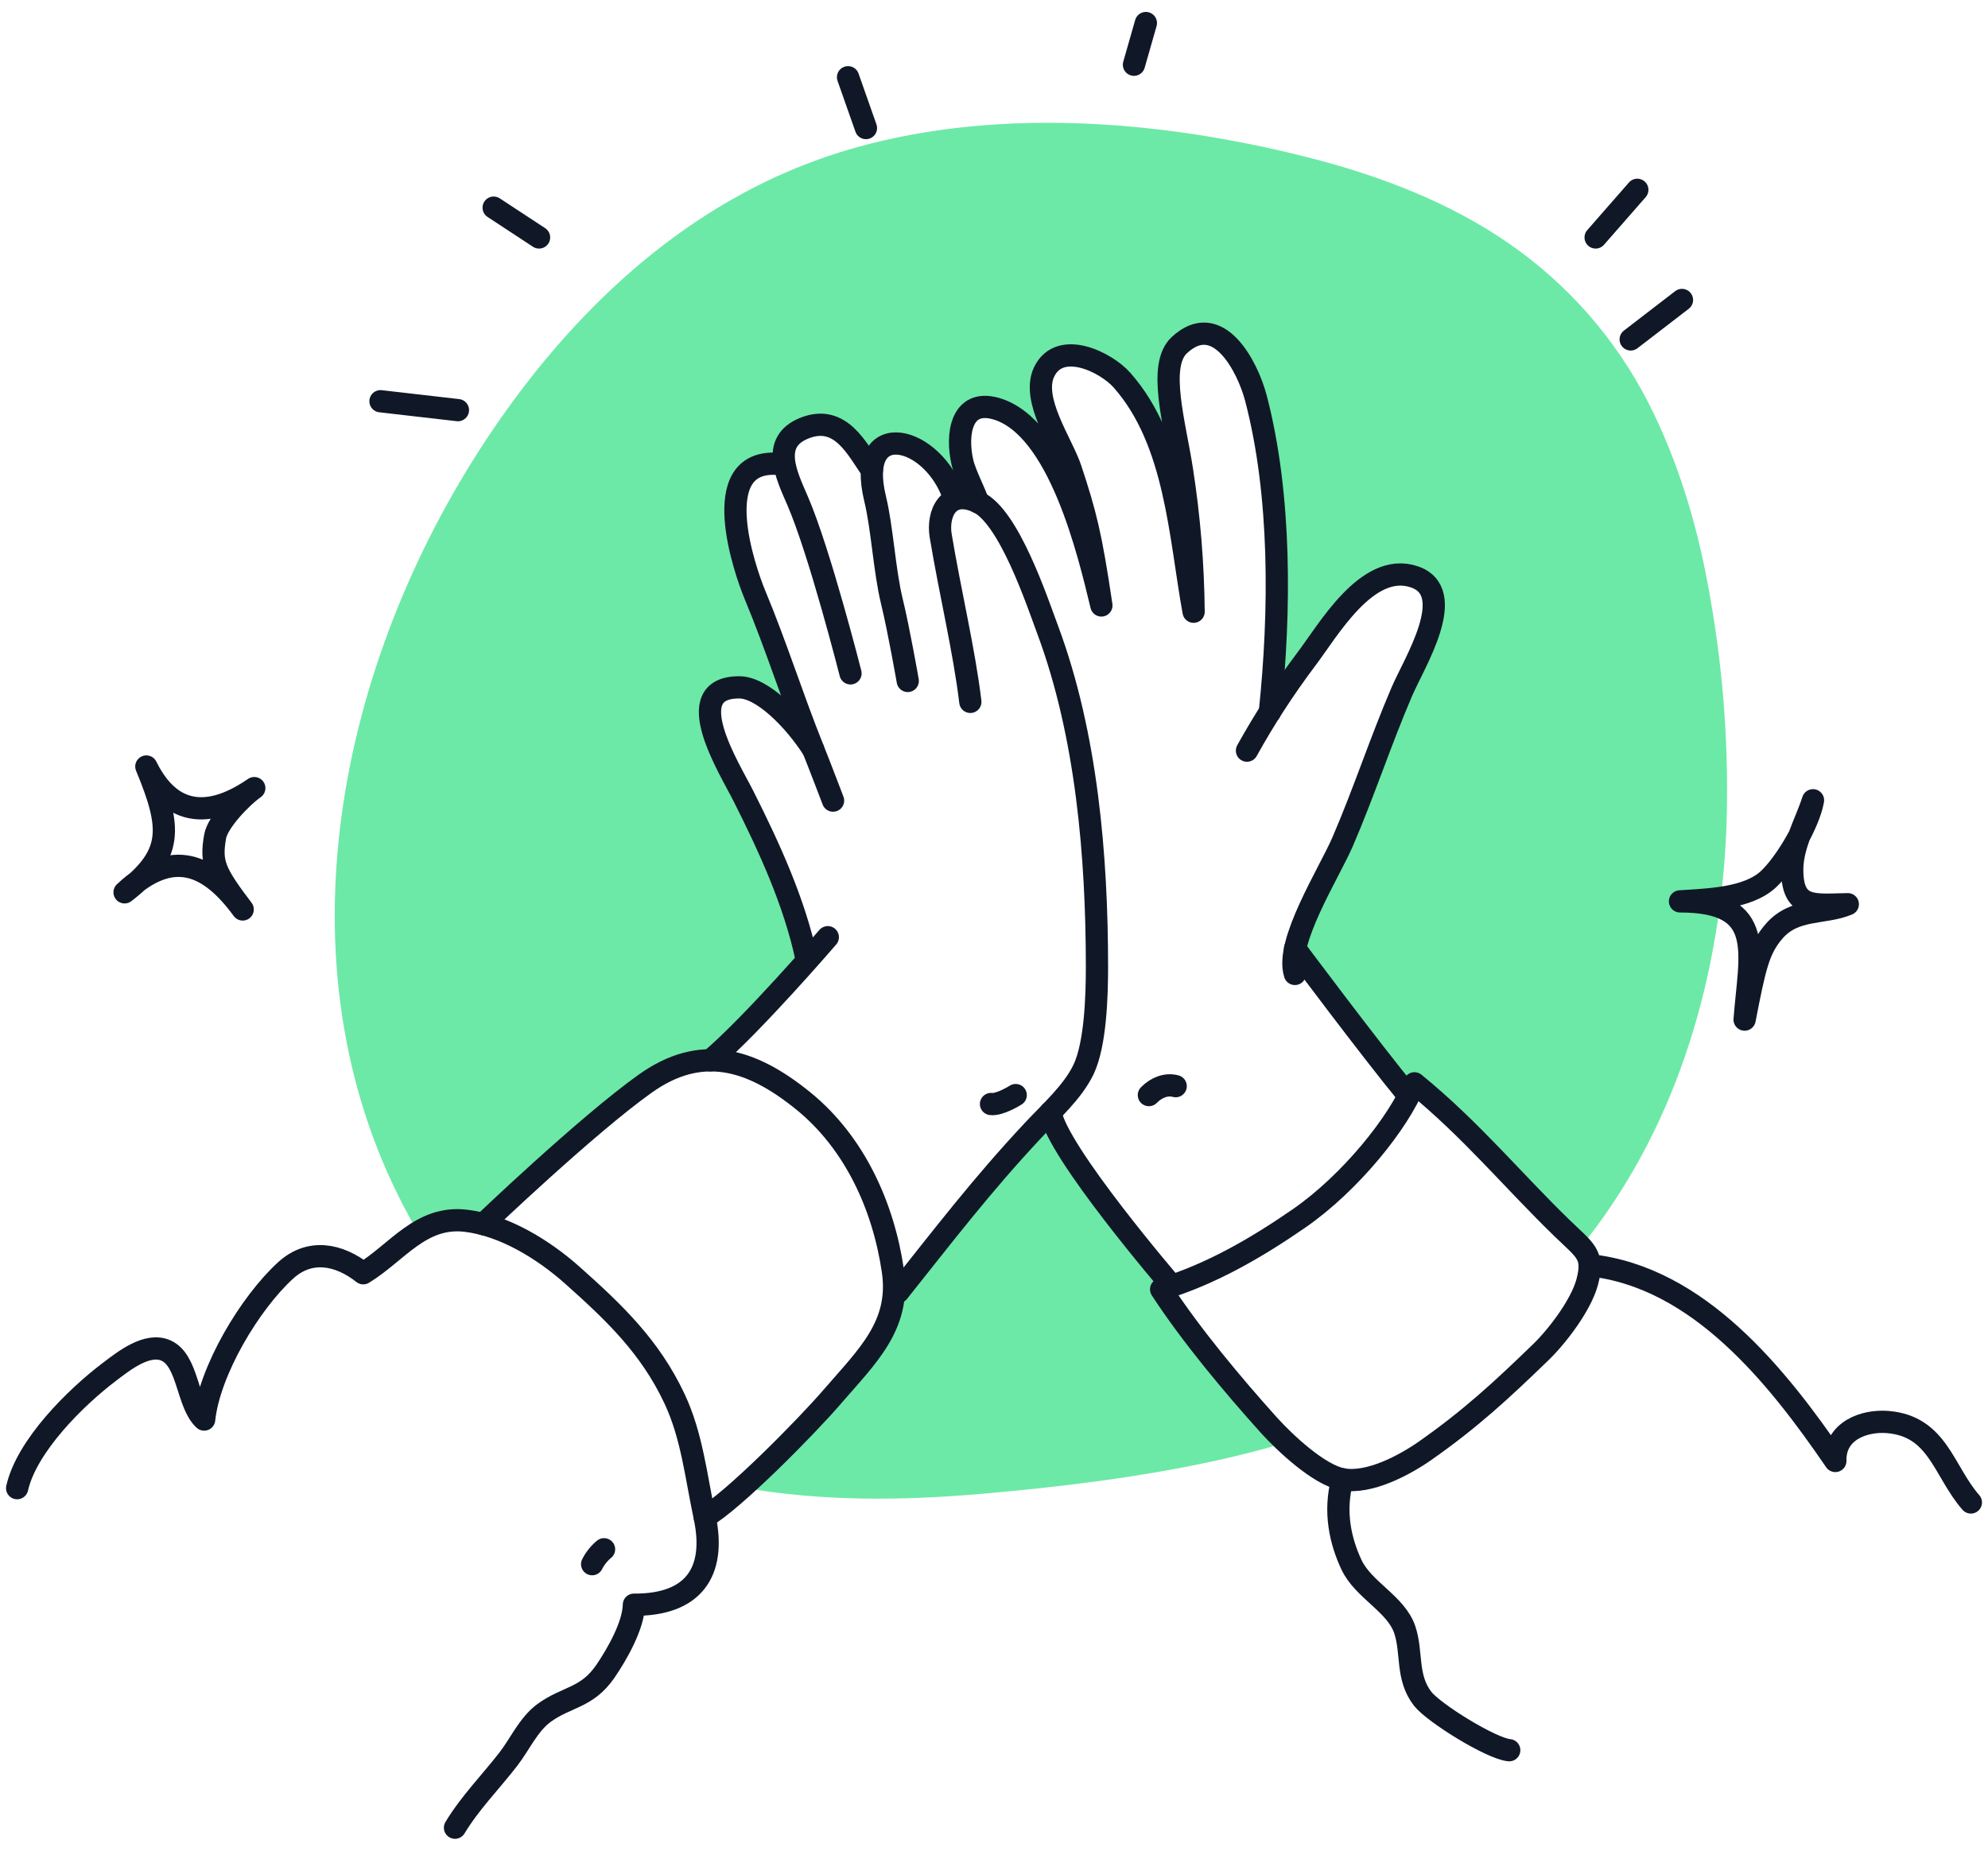 <svg xmlns="http://www.w3.org/2000/svg" width="116" height="108" fill="none" viewBox="0 0 116 108"><path fill="#6CE9A6" d="M24.391 71.915C25.218 71.364 26.214 71.124 27.201 71.239C27.539 71.282 27.874 71.347 28.203 71.435C28.203 71.435 34.214 65.689 37.636 63.248C38.952 62.308 40.214 61.883 41.454 61.878C43.082 60.5 45.571 57.781 47.058 56.111V55.911C46.352 52.619 44.895 49.454 43.386 46.457C42.587 44.863 39.562 40.099 43.147 40.112C44.483 40.112 46.359 42.014 47.456 43.738C46.209 40.638 45.345 37.823 44.051 34.703C43.432 33.211 41.306 26.968 45.214 27.062H45.77C45.629 26.202 45.838 25.431 46.923 24.992C49.071 24.122 50.029 26.269 50.875 27.433L50.886 27.446C51.093 24.638 54.669 25.9 55.683 29.094L55.698 29.162C56.041 29.027 56.489 29.046 57.058 29.314C56.962 28.875 56.317 27.694 56.154 26.968C55.783 25.338 56.093 23.288 58.093 23.844C61.8 24.877 63.539 32.33 64.265 35.337C63.654 31.203 63.339 29.993 62.475 27.375C61.978 25.869 60.134 23.309 60.934 21.689C61.861 19.811 64.542 21.132 65.476 22.198C68.627 25.761 68.84 31.281 69.647 35.702C69.621 32.934 69.394 30.171 68.968 27.435C68.549 24.706 67.533 21.342 68.809 20.15C71.068 18.039 72.798 21.375 73.287 23.249C74.759 28.886 74.715 35.648 74.097 41.558C74.763 40.496 75.463 39.467 76.209 38.492C77.473 36.838 79.764 32.746 82.511 33.661C85.154 34.542 82.511 38.696 81.795 40.37C80.553 43.265 79.582 46.257 78.338 49.136C77.728 50.552 76.014 53.33 75.575 55.356C75.575 55.356 79.96 61.233 82.15 63.883L82.231 63.906C82.352 63.668 82.457 63.438 82.543 63.221C85.879 65.948 88.241 68.847 91.153 71.672C91.624 72.13 91.994 72.453 92.265 72.749C92.393 72.592 92.519 72.432 92.636 72.273C98.011 65.355 100.389 56.799 100.736 48.322C100.892 43.822 100.576 39.318 99.793 34.885C99.12 30.948 98.007 27.072 96.165 23.47C94.263 19.756 91.469 16.571 88.035 14.202C84.561 11.792 80.444 10.227 76.297 9.178C67.598 6.976 57.727 6.177 49.049 8.874C40.837 11.425 34.44 17.158 29.659 23.789C20.523 36.457 16.139 53.879 22.616 68.451C23.143 69.638 23.735 70.794 24.391 71.915Z"/><path fill="#6CE9A6" d="M74.034 83.163C71.934 80.829 69.493 77.912 67.752 75.24C67.971 75.174 68.188 75.103 68.403 75.031C67.354 73.802 61.587 66.956 61.301 64.906C60.953 65.277 60.597 65.624 60.263 65.981C57.279 69.173 55.138 71.982 52.411 75.403L52.15 75.557C51.952 77.919 50.283 79.511 48.582 81.489C46.927 83.355 45.173 85.131 43.328 86.809C47.909 87.621 52.597 87.58 57.231 87.18C61.865 86.779 66.545 86.209 71.085 85.207C72.41 84.915 73.732 84.575 75.037 84.181C74.638 83.806 74.294 83.45 74.034 83.163Z"/><path stroke="#101828" stroke-linecap="round" stroke-linejoin="round" stroke-width="1.298" d="M1 86.845C1.556 84.389 4.385 81.566 6.409 80.038C7.232 79.415 8.602 78.324 9.688 78.815C10.997 79.404 10.904 81.912 11.912 82.841C12.213 79.994 14.584 76.031 16.676 74.129C18.061 72.872 19.75 73.163 21.196 74.303C23.188 73.087 24.556 70.924 27.192 71.241C29.435 71.511 31.728 72.933 33.395 74.418C35.865 76.618 37.936 78.602 39.358 81.625C40.374 83.786 40.603 86.109 41.117 88.524C41.806 91.763 40.444 93.67 36.989 93.646C36.965 94.862 36.005 96.54 35.321 97.539C34.242 99.109 33.061 99.003 31.75 99.96C30.835 100.629 30.34 101.785 29.663 102.658C28.612 104.013 27.428 105.204 26.549 106.659"/><path stroke="#101828" stroke-linecap="round" stroke-linejoin="round" stroke-width="1.298" d="M34.551 91.281C34.72 90.946 34.957 90.65 35.246 90.411"/><path stroke="#101828" stroke-linecap="round" stroke-linejoin="round" stroke-width="1.298" d="M28.201 71.435C28.201 71.435 34.212 65.689 37.634 63.248C40.876 60.932 43.786 61.739 46.878 64.252C49.866 66.682 51.547 70.386 52.1 74.167C52.565 77.344 50.598 79.148 48.578 81.491C47.032 83.287 42.765 87.608 41.123 88.535"/><path stroke="#101828" stroke-linecap="round" stroke-linejoin="round" stroke-width="1.298" d="M8.539 44.731C10.022 48.315 10.126 49.87 7.269 52.074C10.05 49.468 12.202 50.392 14.161 53.073C12.502 50.891 12.285 50.346 12.554 48.809C12.7 47.979 14.05 46.548 14.838 45.992C13.305 47.047 10.393 48.5 8.539 44.731Z"/><path stroke="#101828" stroke-linecap="round" stroke-linejoin="round" stroke-width="1.298" d="M41.452 61.878C43.901 59.807 48.302 54.693 48.302 54.693"/><path stroke="#101828" stroke-linecap="round" stroke-linejoin="round" stroke-width="1.298" d="M52.411 75.404C55.138 71.982 57.279 69.174 60.263 65.982C61.322 64.849 62.599 63.722 63.229 62.402C63.93 60.919 64.008 58.081 64.008 56.433C64.008 49.983 63.411 42.887 61.144 36.785C60.501 35.057 58.873 30.156 57.066 29.305C55.303 28.475 54.684 30.019 54.888 31.253C55.444 34.601 56.269 38.01 56.619 40.959"/><path stroke="#101828" stroke-linecap="round" stroke-linejoin="round" stroke-width="1.298" d="M26.72 23.935L22.202 23.415"/><path stroke="#101828" stroke-linecap="round" stroke-linejoin="round" stroke-width="1.298" d="M31.454 13.857L28.805 12.118"/><path stroke="#101828" stroke-linecap="round" stroke-linejoin="round" stroke-width="1.298" d="M55.683 29.092C54.51 25.385 49.892 24.273 51.06 29.092C51.484 30.84 51.605 33.309 52.041 35.093C52.443 36.735 52.967 39.738 52.967 39.738"/><path stroke="#101828" stroke-linecap="round" stroke-linejoin="round" stroke-width="1.298" d="M57.826 64.427C58.348 64.49 59.266 63.906 59.266 63.906"/><path stroke="#101828" stroke-linecap="round" stroke-linejoin="round" stroke-width="1.298" d="M50.875 27.431C50.029 26.267 49.071 24.121 46.923 24.99C44.948 25.789 45.871 27.687 46.539 29.222C47.825 32.188 49.627 39.295 49.627 39.295"/><path stroke="#101828" stroke-linecap="round" stroke-linejoin="round" stroke-width="1.298" d="M67.037 63.906C67.491 63.444 68.071 63.24 68.601 63.385"/><path stroke="#101828" stroke-linecap="round" stroke-linejoin="round" stroke-width="1.298" d="M45.21 27.061C41.302 26.966 43.428 33.209 44.047 34.701C45.345 37.821 46.205 40.633 47.453 43.736C47.807 44.615 48.609 46.721 48.609 46.721"/><path stroke="#101828" stroke-linecap="round" stroke-linejoin="round" stroke-width="1.298" d="M72.761 43.805C73.786 41.955 74.938 40.179 76.209 38.488C77.473 36.835 79.764 32.742 82.511 33.658C85.154 34.538 82.511 38.692 81.796 40.366C80.553 43.262 79.582 46.253 78.338 49.132C77.556 50.945 74.963 54.997 75.558 56.836"/><path stroke="#101828" stroke-linecap="round" stroke-linejoin="round" stroke-width="1.298" d="M47.052 55.911C46.346 52.619 44.889 49.455 43.38 46.457C42.581 44.863 39.556 40.099 43.141 40.112C44.477 40.112 46.353 42.014 47.451 43.738"/><path stroke="#101828" stroke-linecap="round" stroke-linejoin="round" stroke-width="1.298" d="M74.097 41.558C74.715 35.648 74.759 28.886 73.287 23.249C72.798 21.375 71.063 18.039 68.809 20.146C67.534 21.338 68.549 24.703 68.968 27.431C69.394 30.167 69.621 32.93 69.647 35.698C68.84 31.274 68.625 25.757 65.476 22.195C64.549 21.134 61.861 19.807 60.934 21.685C60.134 23.305 61.978 25.865 62.475 27.372C63.339 29.989 63.654 31.2 64.266 35.333C63.539 32.328 61.807 24.875 58.093 23.84C56.093 23.284 55.785 25.335 56.154 26.964C56.317 27.691 56.962 28.871 57.058 29.311"/><path stroke="#101828" stroke-linecap="round" stroke-linejoin="round" stroke-width="1.298" d="M75.567 55.358C75.567 55.358 79.973 61.259 82.155 63.906"/><path stroke="#101828" stroke-linecap="round" stroke-linejoin="round" stroke-width="1.298" d="M61.301 64.905C61.614 67.161 68.38 75.037 68.38 75.037"/><path stroke="#101828" stroke-linecap="round" stroke-linejoin="round" stroke-width="1.298" d="M75.806 71.098C73.282 72.844 70.616 74.381 67.752 75.241C69.493 77.912 71.934 80.829 74.034 83.163C74.961 84.186 76.952 86.07 78.333 86.326C79.897 86.618 81.99 85.48 83.178 84.646C85.814 82.793 87.59 81.152 89.915 78.9C90.888 77.956 92.254 76.156 92.612 74.822C93.047 73.207 92.499 72.987 91.145 71.671C88.233 68.846 85.87 65.947 82.535 63.22C81.634 65.492 78.791 69.033 75.806 71.098Z"/><path stroke="#101828" stroke-linecap="round" stroke-linejoin="round" stroke-width="1.298" d="M78.333 86.326C77.803 88.235 78.235 89.99 78.861 91.319C79.552 92.787 81.456 93.596 81.966 95.099C82.42 96.447 82.038 97.879 83.013 99.135C83.664 99.971 87.028 102.052 88.064 102.137"/><path stroke="#101828" stroke-linecap="round" stroke-linejoin="round" stroke-width="1.298" d="M92.756 73.834C99.12 74.514 103.733 80.348 107.092 85.258C107.048 83.48 108.796 82.871 110.158 82.986C113.085 83.234 113.393 85.835 115 87.679"/><path stroke="#101828" stroke-linecap="round" stroke-linejoin="round" stroke-width="1.298" d="M105.789 46.702C105.563 48.031 104.213 50.348 103.194 51.304C101.967 52.45 99.639 52.494 98.028 52.602C103.127 52.602 102.091 55.625 101.798 59.501C102.397 56.426 102.614 55.384 103.528 54.335C104.725 52.962 106.421 53.354 107.819 52.767C105.893 52.798 104.657 53.062 104.579 50.95C104.516 49.426 105.307 48.177 105.789 46.702Z"/><path stroke="#101828" stroke-linecap="round" stroke-linejoin="round" stroke-width="1.298" d="M95.151 19.807L98.143 17.505"/><path stroke="#101828" stroke-linecap="round" stroke-linejoin="round" stroke-width="1.298" d="M93.105 13.857L95.537 11.077"/><path stroke="#101828" stroke-linecap="round" stroke-linejoin="round" stroke-width="1.298" d="M66.167 3.777L66.862 1.345"/><path stroke="#101828" stroke-linecap="round" stroke-linejoin="round" stroke-width="1.298" d="M50.528 7.473L49.484 4.507"/></svg>